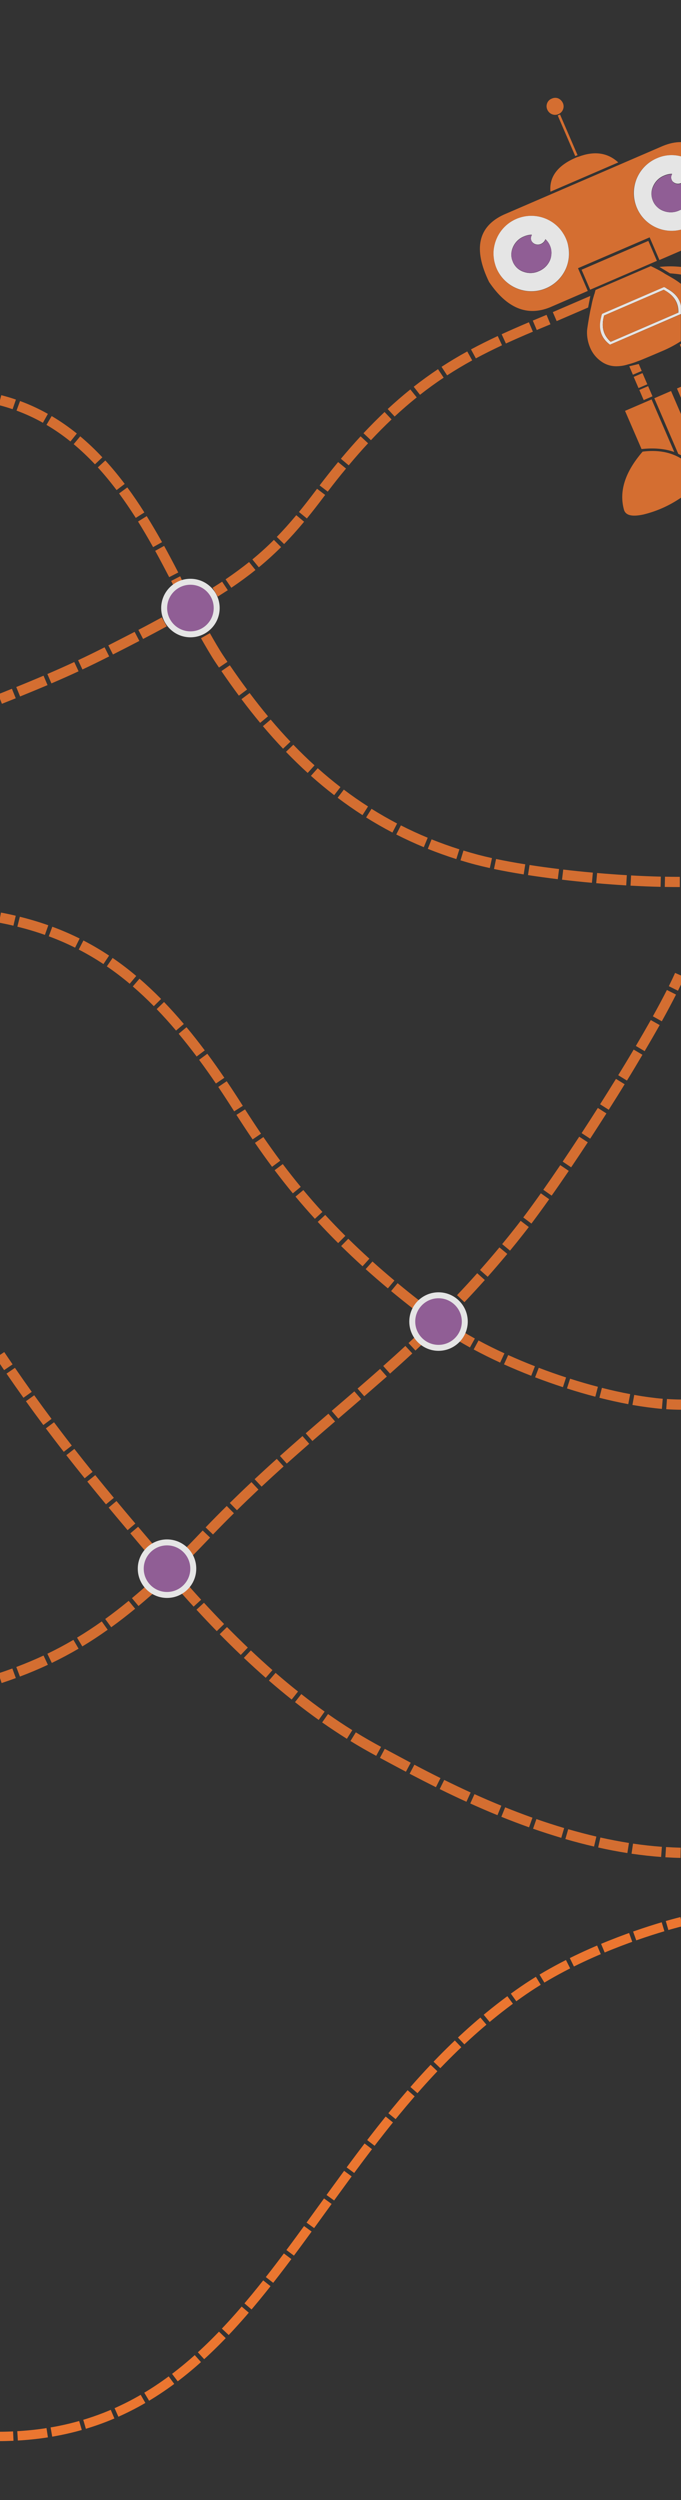 <?xml version="1.0" encoding="utf-8"?>
<!-- Generator: Adobe Illustrator 22.0.0, SVG Export Plug-In . SVG Version: 6.00 Build 0)  -->
<svg version="1.1" id="Layer_1" xmlns="http://www.w3.org/2000/svg" xmlns:xlink="http://www.w3.org/1999/xlink" x="0px" y="0px"
	 viewBox="0 0 1600 5869" style="enable-background:new 0 0 1600 5869;" xml:space="preserve">
<rect x="0" y="0" width="1600" height="5869" fill="#333333" stroke="none"/>
<style type="text/css">
	.st0{opacity:0.87;}
	.st1{fill:#EB7630;}
	.st2{fill:none;}
	.st3{fill:#FFFFFF;}
	.st4{fill:#9D64A3;}
	.st5{fill:none;stroke:#EB7630;stroke-width:22;stroke-miterlimit:10;}
	.st6{fill:none;stroke:#EB7630;stroke-width:22;stroke-miterlimit:10;stroke-dasharray:70.045,10.006;}
</style>
<title>Asset 8</title>
<g class="st0">
	<path class="st1" d="M-47.7,1800.7L-47.7,1800.7c0-0.1-0.1,0-0.1,0L-47.7,1800.7z"/>
	<g>
		<path class="st1" d="M1261.1,774.7l-9.3-22.1c10.2-4.3,20.3-8.5,32.3-13.5l9.2,22.2C1281.3,766.3,1271.2,770.5,1261.1,774.7z"/>
		<path class="st1" d="M47.2,1635l-9-22.2c24.5-9.9,44.8-18.4,64.1-26.6l9.4,22.1C92.3,1616.5,71.8,1625,47.2,1635z M120.8,1604.3
			l-9.5-22c22.1-9.5,42.8-18.8,63.2-28.2l10.1,21.8C164.1,1585.4,143.2,1594.7,120.8,1604.3z M193.7,1571.6l-10.2-21.7
			c19.6-9.2,38.9-18.6,58.9-28.7l3.3-1.7l10.8,21.4l-3.3,1.7C233,1552.8,213.6,1562.3,193.7,1571.6z M265.4,1536.4l-10.9-21.4
			c22.4-11.4,42.6-21.8,61.8-31.7l11.1,21.3C308.2,1514.6,287.9,1525,265.4,1536.4z M336.2,1500l-11.1-21.3
			c22.3-11.6,36.2-19.1,55.1-29.4l11.5,21.1C372.6,1480.8,358.6,1488.3,336.2,1500z M511.7,1400.5l-12.3-20.6l22.5-14.4l13.3,20
			L511.7,1400.5z M543.5,1379.8L530,1360c20.1-13.7,38.1-27,55.2-40.6l15,18.7C582.7,1352.2,564.1,1365.8,543.5,1379.8z
			 M608.1,1331.8l-15.2-18.5c17.8-14.7,34.4-29.7,50.6-45.9l16.9,17C643.6,1301.1,626.5,1316.6,608.1,1331.8z M667.5,1277.2
			l-17.2-16.8c15.2-15.5,30.1-32.2,45.8-51l18.4,15.4C698.5,1244.1,683.1,1261.2,667.5,1277.2z M721,1217.1l-18.6-15.2
			c12.3-15,25.3-31.6,39.8-50.9l2.7-3.6l19.1,14.5l-2.7,3.5C746.7,1184.9,733.5,1201.8,721,1217.1z M770,1154.1l-19.1-14.6
			c14.6-19.1,29.2-37.5,43.5-54.8L813,1100C798.8,1117,784.4,1135.2,770,1154.1z M819.3,1092.4l-18.4-15.4
			c15.4-18.4,31-36.1,46.3-52.7l17.6,16.3C849.7,1056.8,834.4,1074.3,819.3,1092.4z M871.5,1033.4l-17.5-16.4
			c16.4-17.5,33.1-34.3,49.5-49.8l16.5,17.4C903.9,999.8,887.6,1016.2,871.5,1033.4z M927.2,977.8l-16.3-17.6
			c17.5-16.2,35.4-31.7,53.2-46l15,18.7C961.7,946.9,944.2,962,927.2,977.8z M986.8,926.8l-14.8-18.9c18.5-14.5,37.7-28.4,57.1-41.3
			l13.3,20C1023.4,899.1,1004.8,912.7,986.8,926.8z M1050.5,881.2l-13.1-20.1c19.4-12.6,39.2-24.5,60.4-36.1l11.6,21
			C1088.7,857.4,1069.4,868.9,1050.5,881.2z M1118,841.3l-11.4-21.1c19.5-10.5,40.1-20.7,62.8-31.4l10.1,21.7
			C1157.3,821,1137.2,831,1118,841.3z M1188.6,806.4l-10-21.8c18.6-8.5,39-17.5,64-28.1l9.4,22.1
			C1227.1,789.1,1207,798,1188.6,806.4z"/>
		<path class="st1" d="M4.5,1652.2l-8.9-22.3c11.1-4.4,21.9-8.8,32.4-13l9,22.3C26.4,1643.4,15.6,1647.7,4.5,1652.2z"/>
	</g>
	<path class="st1" d="M1432.8,809.5c-1.7-1.2-3.4-2.6-4.9-4c-17.6-15.6-22.6-36-15.3-61.7c0.5-2.4,1.3-4.7,2.1-7l0.2-0.1
		c0-0.1,0.1-0.2,0.1-0.2l145.2-62.6c0,0,0,0,0,0l0.3,0.1l-0.1,0c1.3,0.4,2.6,1,3.7,1.8c0.9,0.5,1.8,0.9,2.6,1.4
		c19,9.9,29.9,23.4,33.2,40.4v-51.3c-4.8-3.7-10.1-7.4-15.8-11c-6.4-3.9-13.9-8.1-22-12.7c-2.6-1.9-6.4-4-10.1-6.2l0.1,0
		c-4.3-2.4-9.8-5.2-15.8-8.2c-2.4-1.3-4.7-2.2-7.2-3.5l-129.9,56c-0.7,2.7-1.7,5.9-2.7,10.1l-0.4,0.2c-0.5,2.1-1.2,4.7-2,7.3
		c-2.2,7.1-3.5,13.8-4.8,20.5c-0.8,3.6-1.8,7.8-2.6,11.5c-4.5,24.5-7.1,40.3-7.5,47c-0.5,13.6,2.2,27.2,7.6,39.6
		c5.5,12.8,14.5,23.8,25.9,31.7c11.2,8,24.8,11.9,38.6,11.1c8.2-0.3,16.2-1.7,24-4.2c7.3-1.8,14.5-4.1,21.5-6.9
		c2.7-1.2,5.3-1.8,8.1-3c21.2-8.7,37.9-15.9,49.4-20.8c13.9-5.8,27.3-12.6,40.1-20.5c1.8-1.1,3.6-2.3,5.3-3.4v-63.2L1432.8,809.5z"
		/>
	<path class="st1" d="M1496.4,488.7c0-0.1-0.1-0.2-0.1-0.3c-9.7-21.5-10.1-46.1-1-67.9c8.3-21.3,24.6-38.4,45.4-47.8
		c0.6-0.3,1.3-0.6,1.9-0.8c0.1,0,0.1-0.1,0.2-0.1c18.1-8.2,38.3-9.7,57.2-4.6v-33.6c-13.3-0.2-27.5,2.8-42.6,9l-373.8,161.3
		c-60.5,28-72.2,80.6-34.5,158.1c41.5,61.3,88.7,81,142.2,59.8L1381,683l-23-53.4l168.3-72.4l23,53.2l50.8-21.9v-49.4
		C1558.5,549.9,1514.1,529.2,1496.4,488.7z M1333.7,619.5c-0.8,2.9-1.8,5.8-2.9,8.6c-18.1,45.5-69.6,67.8-115.2,49.7
		c-20.9-8.3-37.8-24.2-47.4-44.4c-0.5-1-0.9-1.9-1.3-2.9c0,0,0,0,0,0c-0.6-1.3-1.1-2.6-1.6-3.9c0-0.1-0.1-0.2-0.1-0.3
		c-0.5-1.3-0.9-2.5-1.3-3.8c0-0.1-0.1-0.2-0.1-0.4c-0.4-1.3-0.8-2.6-1.1-3.9c0-0.1,0-0.2-0.1-0.2c-0.4-1.4-0.7-2.7-1-4.1
		c0,0,0-0.1,0-0.1c-0.3-1.4-0.6-2.8-0.8-4.2c0,0,0,0,0-0.1c-0.2-1.4-0.4-2.8-0.6-4.2c0,0,0-0.1,0-0.1c-0.2-1.4-0.3-2.7-0.4-4.1
		c0-0.1,0-0.2,0-0.3c-0.1-1.3-0.1-2.6-0.2-3.8c0-0.2,0-0.4,0-0.6c0-1.2,0-2.3,0-3.5c0-0.3,0-0.7,0-1c0-1,0.1-2,0.2-3
		c0-0.6,0.1-1.3,0.2-1.9c0.1-0.7,0.1-1.4,0.2-2.1c0.1-1.1,0.3-2.3,0.5-3.4c0-0.2,0.1-0.4,0.1-0.5c1-6.2,2.7-12.4,5.1-18.4
		c18.1-45.5,69.7-67.7,115.2-49.6c2.8,1.1,5.6,2.4,8.3,3.8c2,1,3.9,2.1,5.8,3.3c9.4,5.9,17.5,13.3,23.9,21.8
		c0.9,1.1,1.7,2.3,2.5,3.5c1.2,1.8,2.3,3.6,3.4,5.4c2.5,4.3,4.6,8.8,6.4,13.4c1.7,4.6,3.1,9.4,4.1,14.3c1.1,5.6,1.6,11.3,1.6,17.1
		C1337,603.5,1335.9,611.6,1333.7,619.5z"/>
	<g>
		<path class="st1" d="M1312.2,267.9c-4.9,2.2-10.5,2.3-15.5,0.2c-4.8-2-8.6-5.8-10.7-10.5c-2.3-4.8-2.5-10.4-0.5-15.3
			c1.9-5,5.9-9,10.9-10.8c4.8-2.3,10.4-2.5,15.3-0.5c4.8,2.2,8.6,6.1,10.8,10.9c2.1,4.7,2.3,10.1,0.3,15
			C1321,261.8,1317.1,265.8,1312.2,267.9z"/>
		
			<rect x="1331" y="265.6" transform="matrix(0.918 -0.396 0.396 0.918 -16.667 554.364)" class="st1" width="5.9" height="103.9"/>
		<path class="st1" d="M1350.7,371.1l2.7-1.2c1.7-0.8,3.5-1.4,5.3-1.8c37.6-14.3,68.8-9.9,93.9,13.2l-159.3,68.7
			C1290,416.2,1309.1,389.5,1350.7,371.1z"/>
		<polygon class="st1" points="1298.8,732.7 1387,694.7 1381.8,721.9 1307.9,753.8 		"/>
		<path class="st2" d="M1203.9,612.1C1203.9,612.1,1203.9,612,1203.9,612.1C1203.9,612,1203.9,612.1,1203.9,612.1z"/>
		<path class="st2" d="M1160.1,605.2c-0.2-1.4-0.3-2.7-0.4-4.1C1159.9,602.4,1160,603.8,1160.1,605.2z"/>
		<path class="st2" d="M1566.8,677.1c-0.9-0.5-1.7-1-2.6-1.4c0.8,0.5,1.6,1.1,2.4,1.7c19.2,10,30.3,23.5,33.5,40.7v-0.6
			C1596.6,700.5,1585.8,687,1566.8,677.1z"/>
		<path class="st2" d="M1160.7,609.5c-0.2-1.4-0.4-2.8-0.6-4.2C1160.3,606.7,1160.5,608.1,1160.7,609.5z"/>
		<path class="st2" d="M1163.7,622.1c-0.4-1.3-0.8-2.6-1.1-3.9C1162.9,619.5,1163.3,620.8,1163.7,622.1z"/>
		<path class="st2" d="M1162.5,617.9c-0.4-1.4-0.7-2.7-1-4.1C1161.8,615.2,1162.2,616.6,1162.5,617.9z"/>
		<path class="st2" d="M1204.7,614.1c0,0.1,0.1,0.2,0.1,0.3C1204.8,614.3,1204.8,614.2,1204.7,614.1
			C1204.7,614.1,1204.7,614.1,1204.7,614.1z"/>
		<path class="st2" d="M1161.5,613.7c-0.3-1.4-0.6-2.8-0.8-4.2C1161,611,1161.2,612.4,1161.5,613.7z"/>
		<path class="st2" d="M1159.6,591.8c0-1,0.1-2,0.2-3C1159.7,589.8,1159.7,590.8,1159.6,591.8z"/>
		<path class="st2" d="M1202.7,608.3c-0.2-0.6-0.3-1.2-0.4-1.7C1202.4,607.1,1202.5,607.7,1202.7,608.3z"/>
		<path class="st2" d="M1159.7,600.8c-0.1-1.3-0.1-2.6-0.2-3.8C1159.6,598.2,1159.7,599.5,1159.7,600.8z"/>
		<path class="st2" d="M1160,586.9c0.1-0.7,0.1-1.4,0.2-2.1C1160.1,585.5,1160.1,586.2,1160,586.9z"/>
		<path class="st2" d="M1203.2,610.1c-0.1-0.2-0.1-0.3-0.2-0.5C1203.1,609.8,1203.2,609.9,1203.2,610.1z"/>
		<path class="st2" d="M1159.6,596.3c0-1.2,0-2.3,0-3.5C1159.6,594,1159.6,595.2,1159.6,596.3z"/>
		<path class="st2" d="M1258,573.7c4.4,1.4,9.1,1.2,13.4-0.6c4.3-1.8,7.8-5.1,9.6-9.4l0.7-1.7c4.5,3.9,8.1,8.9,10.4,14.4
			c-2.4-5.8-6.1-11-10.8-15.2l-0.7,1.7c-2,4.1-5.4,7.5-9.6,9.4c-4.2,1.9-9,2.1-13.4,0.6c-4.1-1.4-7.4-4.5-9.3-8.4
			c0.1,0.2,0.1,0.4,0.2,0.6C1250.2,569.2,1253.7,572.4,1258,573.7z"/>
		<path class="st2" d="M1160.7,581.4c0-0.2,0.1-0.4,0.1-0.5C1160.7,581.1,1160.7,581.2,1160.7,581.4z"/>
		<path class="st2" d="M1534.6,472.3c-5-10.8-4.9-23.4,0.3-34.1c5-11.5,14.2-20.6,25.8-25.3c5.5-2.4,11.4-3.7,17.4-4.1
			c0.2-0.2,0.3-0.5,0.4-0.8c-6.3,0.3-12.5,1.7-18.3,4.2c-11.6,4.7-21,13.8-25.9,25.3c-5,10.8-5.1,23.2-0.4,34.1
			c2.2,5.6,5.7,10.5,10,14.5C1540,482.2,1536.7,477.5,1534.6,472.3z"/>
		<path class="st2" d="M1593.3,733.9l-158.1,68.2c0,0,0.1,0.1,0.1,0.1l158.5-68.4c0.7-22.7-9.9-39.9-32.1-52.2
			C1583.3,693.8,1594.1,711.4,1593.3,733.9z"/>
		<path class="st2" d="M1586.8,430.3c-3-1.1-5.6-3-7.5-5.5c1.9,3,4.8,5.3,8.2,6.4c4.1,1.4,8.5,1.3,12.5-0.3v-1.1
			c-0.1,0-0.1,0.1-0.2,0.1C1595.7,431.7,1591,431.8,1586.8,430.3z"/>
		<path class="st2" d="M1292.1,576.4c2.3,5.7,3.5,11.7,3.4,17.7C1295.7,588.1,1294.6,582,1292.1,576.4z"/>
		<path class="st2" d="M1560.2,673.8C1560.2,673.8,1560.2,673.8,1560.2,673.8L1560.2,673.8C1560.2,673.8,1560.2,673.8,1560.2,673.8
			l-145.2,62.6c0,0.1-0.1,0.2-0.1,0.2l145.5-62.8C1560.3,673.8,1560.2,673.8,1560.2,673.8z"/>
		<path class="st2" d="M1283.8,676.4c-44,19.2-95.1,0-115.6-43c9.6,20.2,26.5,36.1,47.4,44.4c45.5,18.1,97.1-4.2,115.2-49.7
			C1322.1,649.7,1305.2,667,1283.8,676.4z"/>
		<path class="st2" d="M1205.8,616.6c-0.2-0.5-0.5-1.1-0.7-1.6C1205.3,615.5,1205.6,616.1,1205.8,616.6z"/>
		<path class="st2" d="M1165.3,626.6c0.5,1.3,1,2.6,1.6,3.9c0,0,0,0,0,0c0,0,0,0,0,0C1166.3,629.2,1165.8,627.9,1165.3,626.6z"/>
		<path class="st2" d="M1206.7,618.2c0-0.1-0.1-0.2-0.1-0.2C1206.6,618,1206.6,618.1,1206.7,618.2z"/>
		<path class="st2" d="M1205.4,580.8c5-11.5,14.3-20.6,25.8-25.3c5.6-2.4,11.5-3.8,17.6-4.1c0.2-0.3,0.4-0.6,0.5-0.9
			c-6.4,0.2-12.6,1.6-18.5,4.2c-11.6,4.7-20.9,13.8-25.8,25.3c-3.8,8.3-4.8,17.7-2.8,26.5C1200.4,597.9,1201.5,588.9,1205.4,580.8z"
			/>
		<path class="st2" d="M1496.6,488.5c0-0.1-0.1-0.1-0.1-0.2c-19.1-44.3,0.7-95.5,44.2-115.6c-20.8,9.3-37.1,26.4-45.4,47.8
			c-9.1,21.8-8.7,46.4,1,67.9c0,0.1,0.1,0.2,0.1,0.3c17.7,40.6,62,61.3,103.6,50.4v0C1558.5,549.8,1514.2,529.1,1496.6,488.5z"/>
		<path class="st2" d="M1337,595.6c0,7.9-1.1,16-3.3,23.9C1335.9,611.6,1337,603.5,1337,595.6z"/>
		<path class="st2" d="M1165.2,626.3c-0.5-1.3-0.9-2.5-1.3-3.8C1164.3,623.7,1164.7,625,1165.2,626.3z"/>
		<path class="st2" d="M1542.8,371.7c-0.1,0-0.1,0.1-0.2,0.1C1542.7,371.8,1542.7,371.8,1542.8,371.7c18.1-8.1,38.3-9.7,57.2-4.6v0
			C1581.1,362.1,1560.9,363.6,1542.8,371.7z"/>
		<polygon class="st3" points="1560.2,673.8 1560.2,673.8 1560.2,673.8 		"/>
		<path class="st3" d="M1331.3,564.1c-1.7-4.6-3.9-9.1-6.4-13.4c-1.1-1.8-2.2-3.6-3.4-5.4c-0.8-1.2-1.6-2.3-2.5-3.5
			c-6.4-8.5-14.5-16-23.9-21.8c-1.9-1.2-3.8-2.3-5.8-3.3c-2.7-1.4-5.4-2.7-8.3-3.8c-21.9-8.7-46.3-8.3-67.9,1
			c-28.8,12.4-47.6,38.2-52.4,67c0,0.2-0.1,0.4-0.1,0.5c-0.2,1.1-0.3,2.3-0.5,3.4c-0.1,0.7-0.2,1.4-0.2,2.1
			c-0.1,0.6-0.1,1.2-0.2,1.9c-0.1,1-0.1,2-0.2,3c0,0.3,0,0.7,0,1c0,1.2,0,2.3,0,3.5c0,0.2,0,0.4,0,0.6c0,1.3,0.1,2.6,0.2,3.8
			c0,0.1,0,0.2,0,0.3c0.1,1.4,0.2,2.7,0.4,4.1c0,0,0,0.1,0,0.1c0.2,1.4,0.4,2.8,0.6,4.2c0,0,0,0,0,0.1c0.2,1.4,0.5,2.8,0.8,4.2
			c0,0,0,0.1,0,0.1c0.3,1.4,0.6,2.7,1,4.1c0,0.1,0,0.2,0.1,0.2c0.4,1.3,0.7,2.6,1.1,3.9c0,0.1,0.1,0.2,0.1,0.4
			c0.4,1.3,0.8,2.5,1.3,3.8c0,0.1,0.1,0.2,0.1,0.3c0.5,1.3,1,2.6,1.6,3.9c0,0,0,0,0,0c0.4,1,0.9,2,1.3,2.9
			c20.6,42.9,71.7,62.2,115.6,43c21.4-9.3,38.2-26.7,46.9-48.3c1.1-2.8,2.1-5.7,2.9-8.6c2.2-7.9,3.3-16,3.3-23.9
			c0-5.8-0.5-11.5-1.6-17.1C1334.4,573.6,1333.1,568.8,1331.3,564.1z M1292.1,611.3c-5,11.4-14.3,20.5-25.9,25.3
			c-11.4,5.3-24.4,5.8-36.1,1.5c-10.1-3.3-18.5-10.5-23.5-19.8c0-0.1-0.1-0.2-0.1-0.2c-0.2-0.5-0.5-0.9-0.7-1.4
			c-0.3-0.5-0.5-1.1-0.7-1.6c0,0,0-0.1,0-0.1c-0.1-0.2-0.1-0.3-0.2-0.5c0-0.1-0.1-0.2-0.1-0.3c0,0,0,0,0,0c-0.3-0.7-0.6-1.3-0.8-2
			c0,0,0,0,0,0c-0.2-0.6-0.5-1.3-0.7-1.9c-0.1-0.2-0.1-0.3-0.2-0.5c-0.1-0.4-0.3-0.9-0.4-1.3c-0.2-0.6-0.3-1.2-0.4-1.7c0,0,0,0,0,0
			c-2-8.8-1-18.1,2.8-26.5c4.9-11.5,14.2-20.7,25.8-25.3c5.8-2.5,12.1-4,18.5-4.2c-0.1,0.3-0.3,0.6-0.5,0.9c0.3,0,0.6,0,0.9-0.1
			c-0.4,0.4-0.7,0.8-0.8,1.3c-1.9,3.7-2.1,8-0.6,11.8c1.8,3.9,5.2,7,9.3,8.4c4.4,1.5,9.2,1.3,13.4-0.6c4.2-1.9,7.6-5.2,9.6-9.4
			l0.7-1.7c4.7,4.2,8.3,9.4,10.8,15.2c2.4,5.6,3.6,11.7,3.4,17.7C1295.5,599.9,1294.4,605.8,1292.1,611.3z"/>
		<path class="st3" d="M1428.1,805.2c1.4,1.3,2.9,2.5,4.9,4l166.9-72v-19.1c-3.2-17.2-14.3-30.7-33.5-40.7c-0.7-0.7-1.5-1.2-2.4-1.7
			c-1.2-0.6-2.5-1.2-3.8-1.8l-145.5,62.8c-1,2.2-1.7,4.5-2.1,6.8C1405.5,769.2,1410.6,789.7,1428.1,805.2z M1419.4,740.6l139.8-60.3
			l0.1-0.1c0.9,0.4,1.7,0.9,2.5,1.4c22.1,12.3,32.8,29.5,32.1,52.2l-158.5,68.4c0,0-0.1-0.1-0.1-0.1l-0.6,0.2
			C1417.1,786.8,1412.1,766.4,1419.4,740.6z"/>
		<path class="st3" d="M1496.5,488.3c0,0.1,0.1,0.1,0.1,0.2c17.6,40.6,61.9,61.3,103.4,50.6v-47c-1.3,0.7-2.7,1.4-4.1,1.9
			c-11.4,5.3-24.5,5.8-36.3,1.4c-5.9-1.9-11.2-5.2-15.6-9.4c-4.3-4-7.8-8.9-10-14.5c-4.7-10.9-4.6-23.3,0.4-34.1
			c4.9-11.5,14.2-20.6,25.9-25.3c5.8-2.5,12-4,18.3-4.2c-0.1,0.3-0.2,0.5-0.4,0.8c0.4,0,0.7-0.1,1.1-0.1c-0.2,0.6-0.6,0.7-0.8,1.3
			c-2,3.8-2.2,8.4-0.3,12.4c0.3,0.9,0.8,1.7,1.2,2.4c1.9,2.5,4.5,4.4,7.5,5.5c4.2,1.5,8.9,1.4,13-0.4c0.1,0,0.1-0.1,0.2-0.1v-62.6
			c-18.9-5.1-39.1-3.6-57.2,4.6c-0.1,0-0.1,0.1-0.2,0.1c-0.6,0.3-1.3,0.6-1.9,0.8C1497.2,392.8,1477.4,444,1496.5,488.3z"/>
		<path class="st4" d="M1292.1,576.4c-2.3-5.5-5.9-10.4-10.4-14.4l-0.7,1.7c-1.9,4.2-5.3,7.6-9.6,9.4c-4.3,1.8-9,2-13.4,0.6
			c-4.3-1.3-7.7-4.5-9.4-8.7c-0.1-0.2-0.1-0.4-0.2-0.6c0-0.1-0.1-0.2-0.1-0.3c-1.7-4-1.6-8.5,0.3-12.4c0.1-0.1,0.2-0.3,0.3-0.4
			c-6.1,0.4-12,1.7-17.6,4.1c-11.6,4.7-20.9,13.8-25.8,25.3c-3.9,8-5,17.1-3.2,25.7c0,0,0,0,0,0c0.1,0.6,0.3,1.2,0.4,1.7
			c0.1,0.4,0.2,0.9,0.4,1.3c0.1,0.2,0.1,0.3,0.2,0.5c0.2,0.6,0.4,1.3,0.7,1.9c0,0,0,0,0,0c0.3,0.7,0.5,1.3,0.8,2
			c0.1,0.1,0.1,0.2,0.2,0.4c0.1,0.2,0.2,0.4,0.2,0.6c0.2,0.5,0.5,1.1,0.7,1.6c0.2,0.5,0.4,0.9,0.7,1.4c0,0.1,0.1,0.2,0.1,0.2
			c4.9,9.1,13.2,15.9,23.1,19c11.8,4.3,24.7,3.8,36.1-1.4c11.6-4.7,21-13.8,25.9-25.3c2.4-5.2,3.7-10.8,3.8-16.4
			C1295.6,588.1,1294.5,582.1,1292.1,576.4z"/>
		<path class="st4" d="M1595.2,493.3c1.6-0.7,3.2-1.4,4.8-2.3v-60.1c-4,1.6-8.4,1.7-12.5,0.3c-3.5-1.1-6.4-3.4-8.2-6.4
			c-0.7-1-1.4-2-1.9-3.2c-1.7-4-1.6-8.5,0.3-12.4c0.2-0.2,0.3-0.3,0.4-0.5c-6,0.4-11.9,1.8-17.4,4.1c-11.6,4.7-20.9,13.8-25.8,25.3
			c-5.3,10.7-5.4,23.3-0.3,34.1c2.2,5.2,5.4,9.9,9.5,13.8c4.3,3.9,9.4,6.9,15.1,8.7C1570.8,499,1583.8,498.5,1595.2,493.3z"/>
		<path class="st4" d="M1248.2,564.2c0,0.1,0.1,0.2,0.1,0.3c-1.6-3.8-1.4-8.2,0.6-11.8c0.2-0.5,0.5-0.9,0.8-1.3
			c-0.3,0-0.6,0-0.9,0.1c-0.1,0.1-0.2,0.3-0.3,0.4C1246.6,555.7,1246.5,560.2,1248.2,564.2z"/>
		<path class="st4" d="M1265.9,635.8c-11.4,5.2-24.4,5.7-36.1,1.4c-10-3.1-18.2-10-23.1-19c4.9,9.4,13.3,16.5,23.5,19.8
			c11.8,4.3,24.8,3.8,36.1-1.5c11.6-4.8,20.8-13.8,25.9-25.3c2.3-5.5,3.4-11.4,3.4-17.2c-0.1,5.6-1.4,11.2-3.8,16.4
			C1286.9,622,1277.6,631.1,1265.9,635.8z"/>
		<path class="st4" d="M1595.2,493.3c-11.4,5.2-24.4,5.7-36.1,1.5c-5.7-1.8-10.8-4.8-15.1-8.7c4.4,4.2,9.7,7.4,15.6,9.4
			c11.8,4.4,24.9,3.9,36.3-1.4c1.4-0.6,2.8-1.2,4.1-1.9V491C1598.5,491.8,1596.9,492.6,1595.2,493.3z"/>
		<path class="st4" d="M1577.4,421.6c0.5,1.1,1.1,2.2,1.9,3.2c-0.5-0.8-0.9-1.6-1.2-2.4c-1.8-4-1.7-8.5,0.3-12.4
			c0.2-0.6,0.6-0.7,0.8-1.3c-0.4,0-0.7,0-1.1,0.1c-0.1,0.2-0.3,0.4-0.4,0.5C1575.8,413.1,1575.6,417.7,1577.4,421.6z"/>
		<path class="st4" d="M1203.1,609.6c-0.1-0.4-0.3-0.9-0.4-1.3C1202.8,608.7,1203,609.2,1203.1,609.6z"/>
		<path class="st4" d="M1202.3,606.5C1202.3,606.5,1202.3,606.5,1202.3,606.5C1202.3,606.5,1202.3,606.5,1202.3,606.5z"/>
		<path class="st4" d="M1203.9,612c-0.2-0.6-0.5-1.3-0.7-1.9C1203.4,610.8,1203.7,611.4,1203.9,612z"/>
		<path class="st4" d="M1205.1,614.9C1205.1,614.9,1205.1,615,1205.1,614.9c0-0.1-0.1-0.3-0.2-0.5
			C1204.9,614.6,1205,614.7,1205.1,614.9z"/>
		<path class="st4" d="M1204.7,614.1c-0.3-0.7-0.6-1.3-0.8-2C1204.2,612.7,1204.4,613.4,1204.7,614.1z"/>
		<path class="st4" d="M1206.5,618c-0.2-0.5-0.5-0.9-0.7-1.4C1206.1,617,1206.3,617.5,1206.5,618z"/>
		<path class="st1" d="M1560.4,673.9L1560.4,673.9c-0.1,0-0.1-0.1-0.2-0.1C1560.2,673.8,1560.3,673.8,1560.4,673.9z"/>
		<path class="st1" d="M1560.4,673.9L1560.4,673.9l-0.2-0.1c0,0,0,0,0,0C1560.3,673.8,1560.3,673.8,1560.4,673.9z"/>
		<path class="st1" d="M1433.1,809.2c-2.1-1.5-3.5-2.7-4.9-4c-17.5-15.5-22.6-35.9-15.3-61.7c0.4-2.4,1.1-4.6,2.1-6.8l-0.2,0.1
			c-0.9,2.3-1.6,4.7-2.1,7c-7.3,25.7-2.3,46.1,15.3,61.7c1.6,1.4,3.2,2.8,4.9,4l167.2-72.1v-0.2L1433.1,809.2z"/>
		<path class="st1" d="M1564.2,675.6c-1.2-0.7-2.4-1.3-3.7-1.8l0,0C1561.7,674.4,1562.9,675,1564.2,675.6z"/>
		<polygon class="st1" points="1597.1,809 1600,815.8 1600,806.9 		"/>
		<path class="st1" d="M1162.6,618.2c0-0.1,0-0.2-0.1-0.2C1162.5,618,1162.6,618.1,1162.6,618.2z"/>
		<path class="st1" d="M1161.5,613.9c0,0,0-0.1,0-0.1C1161.5,613.8,1161.5,613.8,1161.5,613.9z"/>
		<path class="st1" d="M1163.9,622.5c0-0.1-0.1-0.2-0.1-0.4C1163.8,622.2,1163.8,622.4,1163.9,622.5z"/>
		<path class="st1" d="M1160.7,609.6C1160.7,609.5,1160.7,609.5,1160.7,609.6C1160.7,609.5,1160.7,609.5,1160.7,609.6z"/>
		<path class="st1" d="M1540.7,372.7c0.6-0.3,1.3-0.6,1.9-0.8C1541.9,372.1,1541.3,372.4,1540.7,372.7z"/>
		<path class="st1" d="M1324.9,550.7c2.5,4.3,4.6,8.8,6.4,13.4C1329.6,559.5,1327.4,555,1324.9,550.7z"/>
		<path class="st1" d="M1160.1,605.3c0,0,0-0.1,0-0.1C1160.1,605.2,1160.1,605.3,1160.1,605.3z"/>
		<path class="st1" d="M1168.2,633.4c-0.5-1-0.9-1.9-1.3-2.9C1167.3,631.4,1167.7,632.4,1168.2,633.4z"/>
		<path class="st1" d="M1165.3,626.6c0-0.1-0.1-0.2-0.1-0.3C1165.2,626.4,1165.3,626.5,1165.3,626.6z"/>
		<path class="st1" d="M1160.2,584.8c0.1-1.1,0.3-2.3,0.5-3.4C1160.5,582.6,1160.3,583.7,1160.2,584.8z"/>
		<path class="st1" d="M1321.5,545.3c1.2,1.8,2.3,3.6,3.4,5.4C1323.9,548.9,1322.7,547.1,1321.5,545.3z"/>
		<path class="st1" d="M1319,541.8c-6.4-8.5-14.5-16-23.9-21.8C1304.5,525.8,1312.6,533.3,1319,541.8z"/>
		<path class="st1" d="M1159.8,601.1c0-0.1,0-0.2,0-0.3C1159.8,600.9,1159.8,601,1159.8,601.1z"/>
		<path class="st1" d="M1213.2,513.9c21.6-9.3,46-9.7,67.9-1c2.8,1.1,5.6,2.4,8.3,3.8c-2.7-1.4-5.4-2.7-8.3-3.8
			c-45.5-18.1-97.1,4.1-115.2,49.6c-2.4,6-4.1,12.1-5.1,18.4C1165.5,552.1,1184.4,526.3,1213.2,513.9z"/>
		<path class="st1" d="M1319,541.8c0.9,1.1,1.7,2.3,2.5,3.5C1320.7,544.1,1319.9,543,1319,541.8z"/>
		<path class="st1" d="M1159.6,596.9c0-0.2,0-0.4,0-0.6C1159.6,596.5,1159.6,596.7,1159.6,596.9z"/>
		<path class="st1" d="M1331.3,564.1c1.7,4.6,3.1,9.4,4.1,14.3C1334.4,573.6,1333.1,568.8,1331.3,564.1z"/>
		<path class="st1" d="M1159.6,592.8c0-0.3,0-0.7,0-1C1159.6,592.2,1159.6,592.5,1159.6,592.8z"/>
		<path class="st1" d="M1159.8,588.8c0-0.6,0.1-1.3,0.2-1.9C1159.9,587.6,1159.9,588.2,1159.8,588.8z"/>
		<path class="st1" d="M1289.3,516.6c2,1,3.9,2.1,5.8,3.3C1293.2,518.8,1291.3,517.7,1289.3,516.6z"/>
		<path class="st1" d="M1335.4,578.5c1.1,5.6,1.6,11.3,1.6,17.1C1337,589.8,1336.5,584.1,1335.4,578.5z"/>
		<path class="st1" d="M1420.1,740.5c-7.2,25.7-2.2,46.1,15.2,61.6l158.1-68.2c0.7-22.5-10-40.2-31.5-52.3c-0.8-0.4-1.5-0.8-2.3-1.3
			L1420.1,740.5z"/>
		<path class="st1" d="M1434.7,802.4l0.6-0.2c-17.4-15.5-22.4-35.9-15.2-61.6l139.5-60.2c0.8,0.4,1.6,0.8,2.3,1.3
			c-0.8-0.5-1.7-0.9-2.5-1.4l-0.1,0.1l-139.8,60.3C1412.1,766.4,1417.1,786.8,1434.7,802.4z"/>
		<path class="st1" d="M1549.3,626.6l24.9,15.1c8.6,0.6,17.3,1.5,25.8,2.8v-17.9C1583.1,624.8,1566.1,624.8,1549.3,626.6z"/>
		<path class="st1" d="M1507.3,1054.2c29.2-3.2,54.7-1,76.9,6.9l-53.3-123.5l-0.4,0.2l-62,26.7L1507.3,1054.2z"/>
		
			<rect x="1506.7" y="909.9" transform="matrix(0.918 -0.396 0.396 0.918 -241.4 676.73)" class="st1" width="22.5" height="26"/>
		<polygon class="st1" points="1478.5,859.8 1487,879.7 1507.7,870.8 1500.7,854.4 		"/>
		
			<rect x="1494" y="879.2" transform="matrix(0.918 -0.396 0.396 0.918 -230.796 669.305)" class="st1" width="22.5" height="28.6"/>
		<path class="st1" d="M1509.8,1060.2c-41.5,48.1-55.9,93.4-43.6,137.1c4.1,12.8,19.2,16.2,45.5,10.5c31.3-7.6,60.8-20.7,88.3-39.5
			v-92C1575.2,1061.2,1545.1,1055.7,1509.8,1060.2z"/>
		<polygon class="st1" points="1523.3,565.5 1366.4,633.2 1386.6,680.1 1543.4,612.4 		"/>
		<polygon class="st1" points="1590.5,912 1600,934.1 1600,907.9 		"/>
		<path class="st1" d="M1576.6,917.9l-39.3,17l56.3,130.6c2.2,1,4.3,2.1,6.4,3.2v-96.5L1576.6,917.9z"/>
		<path class="st1" d="M1600.9,730.8c0,1.9-0.1,3.7-0.5,6.1l0.2-0.1c0.1-1.9,0.6-4,0.5-6.3c0.1-4.6-0.3-8.9-1.1-13.1v0.6
			C1600.7,722.1,1601.1,726.4,1600.9,730.8z"/>
		<path class="st1" d="M1600,718.1v19.1l0.4-0.2c0.3-2.4,0.4-4.3,0.5-6.1C1601.1,726.4,1600.7,722.1,1600,718.1z"/>
		<path class="st1" d="M1600,737.4l0.4-0.2c0-0.1,0-0.1,0-0.2l-0.4,0.2V737.4z"/>
		<g>
			<path class="st1" d="M31.5,2173.1c-10.9-2.6-22.3-5-33.7-7.2l4.5-23.6c11.8,2.2,23.5,4.7,34.7,7.4L31.5,2173.1z"/>
			<path class="st1" d="M1555.1,3307.4c-21.6-1.9-44.9-5-69.2-9.2l4.2-23.6c23.6,4.2,46.1,7.2,67,9L1555.1,3307.4z M1476.1,3296.3
				c-21.8-4.1-44.6-9.1-67.8-15l5.9-23.3c22.7,5.8,45,10.7,66.4,14.7L1476.1,3296.3z M1398.7,3278.8c-21.9-5.7-44.3-12.2-66.6-19.4
				l7.3-22.9c21.9,7,43.9,13.4,65.4,19L1398.7,3278.8z M1322.6,3256.4c-21.9-7.1-43.8-14.9-65.4-23.1l8.6-22.4
				c21.2,8.1,42.8,15.7,64.2,22.7L1322.6,3256.4z M1248.1,3229.7c-21.8-8.5-43.3-17.5-64-26.8l9.9-21.9c20.3,9.1,41.4,18,62.8,26.3
				L1248.1,3229.7z M1175.1,3198.8c-21.7-10-42.6-20.4-62.2-30.9l11.4-21.1c19.1,10.3,39.6,20.5,60.9,30.2L1175.1,3198.8z
				 M1104.1,3163.2c-21.6-11.9-41.7-24-59.7-36.1l13.4-19.9c17.4,11.7,36.9,23.5,57.9,35L1104.1,3163.2z M1036.2,3121.4
				c-4.4-3.1-8.8-6.2-13-9.3c-14.5-10.7-28.8-21.4-42.6-32.1l14.6-19c13.7,10.5,27.8,21.2,42.2,31.8c4,3,8.2,6,12.5,8.9
				L1036.2,3121.4z M972.8,3074c-18.4-14.3-36.6-28.9-53.9-43.2l15.3-18.5c17.1,14.2,35,28.6,53.3,42.7L972.8,3074z M911.3,3024.5
				c-17.9-15-35.5-30.2-52.2-45.2l16-17.9c16.6,14.9,33.9,29.9,51.6,44.7L911.3,3024.5z M851.8,2972.6
				c-17.2-15.6-34.1-31.6-50.3-47.5l16.8-17.1c15.9,15.6,32.6,31.4,49.6,46.8L851.8,2972.6z M794.5,2918.2
				c-16.4-16.3-32.6-33.1-48-49.8l17.6-16.3c15.2,16.5,31.1,33,47.3,49.1L794.5,2918.2z M739.8,2861.2c-15.5-17-30.8-34.5-45.5-52.1
				l18.4-15.4c14.5,17.4,29.5,34.6,44.8,51.3L739.8,2861.2z M688,2801.4c-14.4-17.5-28.8-35.8-42.8-54.3l19.2-14.4
				c13.8,18.3,28,36.3,42.2,53.5L688,2801.4z M639.2,2739.1c-13.5-18.1-26.7-36.5-40.2-56.2l19.8-13.6
				c13.4,19.4,26.4,37.6,39.7,55.5L639.2,2739.1z M593.5,2674.8c-12.4-18.2-24.8-37-38-57.6l20.2-12.9c13.1,20.4,25.4,39.1,37.6,57
				L593.5,2674.8z M550.2,2608.9l-1.6-2.5c-12.1-19-24.1-37.4-35.8-54.8l19.9-13.4c11.8,17.5,24,36.1,36.2,55.3l1.6,2.5
				L550.2,2608.9z M507.3,2543.6c-13.2-19.4-26.5-38.1-39.5-55.6l19.3-14.3c13.2,17.7,26.6,36.7,40,56.4L507.3,2543.6z M462,2480.2
				c-14.1-18.8-28.3-36.7-42.2-53.4l18.4-15.4c14.2,17,28.6,35.3,42.9,54.4L462,2480.2z M413.6,2419.3
				c-15.1-17.8-30.4-34.8-45.5-50.4l17.3-16.7c15.4,16,31.1,33.4,46.5,51.6L413.6,2419.3z M361.4,2362
				c-16.3-16.5-32.9-32.1-49.4-46.3l15.7-18.2c17,14.6,34.1,30.7,50.8,47.6L361.4,2362z M304.7,2309.4
				c-17.5-14.7-35.6-28.5-53.7-40.8l13.6-19.8c18.7,12.8,37.4,27,55.5,42.3L304.7,2309.4z M243,2263.2c-18.8-12.5-38.3-23.9-58-34.1
				l11-21.3c20.5,10.6,40.8,22.5,60.3,35.5L243,2263.2z M176.4,2224.7c-19.8-9.9-40.6-18.9-61.8-26.7l8.3-22.5
				c22,8.1,43.6,17.5,64.2,27.7L176.4,2224.7z M105.5,2194.7c-20.6-7.3-42.4-13.8-64.7-19.3l5.8-23.3c23,5.7,45.5,12.4,66.9,20
				L105.5,2194.7z"/>
			<path class="st1" d="M1601.1,3309.4c-11.3,0-23.4-0.4-35.8-1.3l1.7-23.9c11.9,0.8,23.4,1.2,34.1,1.2V3309.4z"/>
		</g>
		<g>
			<path class="st1" d="M29.6,960.6C19,957,8,953.7-3,950.9l6-23.2c11.6,3,23.2,6.4,34.4,10.3L29.6,960.6z"/>
			<path class="st1" d="M1552,2081.9c-22.7-0.5-46.5-1.5-70.6-2.8l1.3-24c23.9,1.3,47.4,2.3,69.9,2.8L1552,2081.9z M1471.3,2078.5
				c-23.2-1.4-46.9-3.1-70.5-5.2l2.1-23.9c23.4,2,46.9,3.7,69.8,5.1L1471.3,2078.5z M1390.7,2072.4c-23.6-2.1-47.2-4.6-70.2-7.3
				l2.8-23.8c22.8,2.7,46.2,5.1,69.6,7.2L1390.7,2072.4z M1310.5,2063.9c-24.2-2.9-47.8-6.2-70-9.6l3.7-23.7
				c22,3.4,45.3,6.6,69.3,9.5L1310.5,2063.9z M1230.4,2052.7c-25.2-4-48.6-8.3-69.8-12.7l4.9-23.5c20.7,4.3,43.8,8.6,68.6,12.5
				L1230.4,2052.7z M1150.8,2037.8c-12.1-2.7-23.5-5.4-33.8-8.1c-11.8-3.1-23.6-6.5-35.1-10l7-23c11.2,3.4,22.8,6.7,34.2,9.8
				c10,2.6,21,5.3,32.8,7.9L1150.8,2037.8z M1072.1,2016.7c-22.7-7.2-45.2-15.3-67-24l8.9-22.3c21.2,8.5,43.2,16.4,65.3,23.4
				L1072.1,2016.7z M995.7,1988.8c-21.9-9.1-43.6-19.1-64.7-29.8l10.9-21.4c20.5,10.4,41.6,20.2,63,29L995.7,1988.8z M922,1954.4
				c-20.9-10.9-41.7-22.8-61.8-35.4l12.7-20.3c19.5,12.2,39.8,23.8,60.1,34.5L922,1954.4z M851.7,1913.5
				c-19.8-12.7-39.4-26.4-58.4-40.7l14.5-19.2c18.5,14,37.6,27.3,56.9,39.6L851.7,1913.5z M785.2,1866.7
				c-18.5-14.3-36.9-29.5-54.7-45.4l16-17.9c17.4,15.5,35.4,30.4,53.4,44.3L785.2,1866.7z M722.9,1814.5
				c-17.2-15.6-34.3-32.3-51-49.5l17.3-16.7c16.3,16.9,33,33.2,49.8,48.4L722.9,1814.5z M665,1757.6c-15.9-16.8-31.8-34.6-47.3-52.9
				l18.3-15.5c15.2,18,30.8,35.5,46.4,51.9L665,1757.6z M611.2,1696.9c-14.6-17.6-29.4-36.3-43.9-55.6l19.2-14.4
				c14.3,19,28.8,37.4,43.2,54.7L611.2,1696.9z M561.2,1633.1c-13.5-18.3-27-37.1-41-57.7l19.8-13.6c13.9,20.3,27.1,38.9,40.5,56.9
				L561.2,1633.1z M514.5,1567.1c-3.3-4.8-6.6-9.8-10-14.9c-8.8-13.2-22.4-36.6-32.3-54l20.9-11.8c9.6,17,22.9,39.9,31.4,52.5
				c3.3,4.9,6.6,9.8,9.9,14.8L514.5,1567.1z M406.9,1373.2l-4.8-9.4l21.3-11c1.3,2.6,3.9,8.9,3.9,8.9L406.9,1373.2z M397.5,1354.9
				c-12.3-23.7-22.7-43.3-32.9-61.8l21-11.6c10.3,18.7,20.9,38.5,33.2,62.4L397.5,1354.9z M359.7,1284.4
				c-12.2-21.8-23.8-41.5-35.4-60.1l20.4-12.7c11.8,19,23.6,39,36,61.1L359.7,1284.4z M319,1215.8c-13-20.4-26.2-39.7-39.2-57.4
				l19.3-14.2c13.4,18.1,26.9,37.9,40.1,58.8L319,1215.8z M273.9,1150.5c-14.4-19.1-29.2-37-44.1-53.3l17.7-16.2
				c15.4,16.8,30.7,35.3,45.5,55L273.9,1150.5z M223.1,1090c-16.2-17.2-33-33.1-50-47.3l15.4-18.4c17.7,14.8,35.2,31.4,52,49.3
				L223.1,1090z M165.5,1036.4c-18.1-14.6-37.1-27.7-56.3-39l12.2-20.7c20.2,11.9,40.1,25.7,59.1,41L165.5,1036.4z M100.8,992.5
				c-19.9-11.2-40.8-20.8-62-28.6l8.3-22.5c22.4,8.2,44.4,18.4,65.4,30.2L100.8,992.5z"/>
			<path class="st1" d="M1597.1,2082.4c-11.4,0-23.2-0.1-35.2-0.3l0.5-24c11.9,0.2,23.6,0.3,34.8,0.3V2082.4z"/>
		</g>
		<g>
			<path class="st1" d="M1592.9,2325.8l-21.5-10.7c5.6-11.4,10.6-21.9,14.7-31.2l22,9.7C1603.8,2303.3,1598.7,2314.1,1592.9,2325.8z
				"/>
			<path class="st1" d="M46.8,3935.8l-8.5-22.5c22.4-8.5,43.4-17.3,64-26.9l10.2,21.7C91.3,3918.1,69.8,3927.1,46.8,3935.8z
				 M121.7,3903.8l-10.4-21.6c21-10.1,41-20.8,61.2-32.6l12.1,20.7C164.2,3882.2,143,3893.5,121.7,3903.8z M193.4,3865l-12.4-20.6
				c19.3-11.6,38.8-24.4,58.1-38.1l13.9,19.6C233.3,3839.9,213.2,3853.1,193.4,3865z M261.3,3820l-14.1-19.4
				c18.1-13.1,36.6-27.4,55.1-42.6l15.2,18.6C298.7,3792,279.8,3806.7,261.3,3820z M325.4,3770.1l-15.4-18.4
				c17.1-14.3,34.8-29.7,52.5-46l16.2,17.7C360.7,3739.9,342.8,3755.6,325.4,3770.1z M386.2,3716.5l-16.3-17.6
				c16.3-15.2,33.3-31.5,50.4-48.5l16.9,17C419.9,3684.6,402.8,3701.2,386.2,3716.5z M444.4,3660.2l-17-16.9
				c13.8-13.9,28.1-28.6,42.4-43.7c2.1-2.2,4.2-4.5,6.4-6.7l17.4,16.6c-2.1,2.2-4.2,4.4-6.3,6.6
				C472.7,3631.4,458.3,3646.2,444.4,3660.2z M500.4,3602.2l-17.3-16.6c16.1-16.8,32.8-33.7,49.6-50.3l16.9,17.1
				C532.9,3568.8,516.4,3585.6,500.4,3602.2z M556.7,3545.3l-16.8-17.1c16.4-16.1,33.5-32.6,50.9-48.9l16.4,17.5
				C590,3513,573,3529.3,556.7,3545.3z M614.6,3489.9l-16.4-17.5c16.7-15.6,33.7-31.2,52.1-47.7l16,17.8
				C648.1,3458.9,631.2,3474.4,614.6,3489.9z M673.8,3435.8l-16-17.9c16.4-14.6,33.7-29.9,52.9-46.7l15.8,18.1
				C707.3,3406.1,690.1,3421.3,673.8,3435.8z M734,3382.8l-15.7-18.1c18.5-16.1,36.5-31.6,53.3-46l15.6,18.2
				C770.5,3351.2,752.4,3366.8,734,3382.8z M794.9,3330.3l-15.6-18.2l6.8-5.9c15.2-13.1,31-26.7,46.5-40l15.7,18.2
				c-15.5,13.4-31.3,26.9-46.5,40L794.9,3330.3z M855.8,3277.8l-15.7-18.1c19.8-17.1,37-32.2,52.9-46.2l15.9,18
				C893,3245.4,875.6,3260.6,855.8,3277.8z M916.4,3224.6l-16-17.9c18.6-16.5,35.6-31.9,52-47.1l16.3,17.6
				C952.2,3192.5,935.1,3208,916.4,3224.6z M976.1,3170.4l-16.3-17.6c17.8-16.5,34.4-32.3,50.7-48.3l16.8,17.2
				C1011,3137.5,993.8,3153.9,976.1,3170.4z M1034.5,3114.5l-16.8-17.1c16.8-16.5,33.3-33.3,49.2-49.8l17.3,16.6
				C1068.2,3080.9,1051.5,3097.8,1034.5,3114.5z M1091.2,3056.9l-17.4-16.5c16.1-16.9,32-34.2,47.4-51.5l17.9,16
				C1123.5,3022.3,1107.4,3039.8,1091.2,3056.9z M1145.8,2997.3l-18-15.9c15.4-17.4,30.7-35.2,45.6-53.1l18.5,15.3
				C1176.8,2961.7,1161.3,2979.8,1145.8,2997.3z M1198.3,2935.9l-18.5-15.3c10.4-12.6,20.8-25.5,30.9-38.4c4-5.1,8.3-10.6,12.6-16.3
				l19.1,14.6c-4.4,5.8-8.8,11.4-12.9,16.6C1219.3,2910.1,1208.8,2923.2,1198.3,2935.9z M1248.6,2872.4l-19.2-14.4
				c12.5-16.6,26.4-35.7,41.3-56.7l19.6,13.9C1275.3,2836.3,1261.2,2855.6,1248.6,2872.4z M1296.1,2806.8l-19.6-13.8
				c12.7-18.1,26.1-37.5,39.9-57.8l19.9,13.5C1322.4,2769.1,1308.9,2788.7,1296.1,2806.8z M1341.9,2740.3l-19.9-13.4
				c12.7-18.9,25.8-38.6,38.9-58.5l20.1,13.2C1367.9,2701.6,1354.7,2721.4,1341.9,2740.3z M1386.6,2673.1l-20.1-13.1
				c12.7-19.5,25.5-39.3,38.1-59.1l20.2,12.9C1412.2,2633.6,1399.3,2653.5,1386.6,2673.1z M1430.2,2605.2l-20.3-12.9
				c12.7-20,25.2-40,37.3-59.6l20.4,12.6C1455.6,2565,1443,2585.1,1430.2,2605.2z M1473,2536.7l-20.5-12.6
				c12.6-20.6,24.9-40.8,36.3-60.2l20.6,12.2C1497.9,2495.7,1485.7,2516.1,1473,2536.7z M1514.6,2467.6l-20.7-12.2
				c12.6-21.4,24.4-41.8,35.1-60.8l20.9,11.8C1539.2,2425.4,1527.3,2446,1514.6,2467.6z M1554.9,2397.5l-21-11.7
				c12.6-22.7,23.7-43.5,33-61.8l21.4,10.8C1578.9,2353.4,1567.7,2374.5,1554.9,2397.5z"/>
			<path class="st1" d="M3.8,3951l-7.5-22.8c11.2-3.7,22.2-7.5,32.7-11.4l8.2,22.5C26.4,3943.3,15.2,3947.2,3.8,3951z"/>
		</g>
		<g>
			<path class="st1" d="M9.7,3216.4c-6.5-9.6-13.2-19.4-19.7-29.1L10,3174c6.5,9.7,13.1,19.4,19.6,28.9L9.7,3216.4z"/>
			<path class="st1" d="M1553.3,4359.3c-22.7-1.7-46.1-4.3-69.5-7.7l3.5-23.7c22.9,3.4,45.7,5.9,67.8,7.5L1553.3,4359.3z
				 M1474,4350.1c-22.4-3.5-45.5-7.9-68.6-13.1l5.2-23.4c22.6,5,45.2,9.3,67.1,12.8L1474,4350.1z M1395.7,4334.8
				c-22.1-5.1-44.8-11-67.4-17.6l6.7-23.1c22.3,6.4,44.5,12.2,66.2,17.3L1395.7,4334.8z M1318.7,4314.4c-21.7-6.5-44-13.7-66.3-21.4
				l7.9-22.7c21.9,7.7,43.9,14.7,65.2,21.1L1318.7,4314.4z M1243,4289.7c-21.3-7.6-43.2-15.9-65.1-24.7l9-22.3
				c21.6,8.7,43.1,16.9,64.1,24.4L1243,4289.7z M1168.8,4261.2c-20.9-8.5-42.4-17.8-63.9-27.5l9.9-21.9
				c21.2,9.6,42.5,18.7,63.1,27.1L1168.8,4261.2z M1095.9,4229.7c-20.4-9.3-41.5-19.3-62.8-29.8l10.6-21.5
				c21.1,10.4,42,20.3,62.1,29.5L1095.9,4229.7z M1024.2,4195.5c-19.6-9.8-39.8-20.1-61.8-31.6l11.2-21.2
				c21.8,11.5,41.8,21.7,61.3,31.4L1024.2,4195.5z M953.7,4159.2c-15.2-8-29.4-15.7-42-22.4c-6.7-3.6-13-7-19-10.2l11.3-21.2
				c6,3.2,12.4,6.6,19.1,10.2c12.5,6.7,26.8,14.4,41.9,22.4L953.7,4159.2z M883.9,4121.9c-20.1-10.8-40.5-22.5-60.5-34.8l12.6-20.4
				c19.6,12.1,39.6,23.5,59.3,34.1L883.9,4121.9z M815,4081.9c-19.3-12.1-38.8-25-58.1-38.5l13.8-19.6c18.9,13.3,38.1,26,57,37.8
				L815,4081.9z M748.8,4037.6c-18.5-13.2-37.2-27.2-55.7-41.8l14.8-18.9c18.2,14.3,36.6,28.1,54.8,41.1L748.8,4037.6z
				 M685.3,3989.7c-17.7-14.1-35.7-29.1-53.5-44.5l15.7-18.1c17.5,15.2,35.2,29.9,52.7,43.8L685.3,3989.7z M624.3,3938.7
				c-17-14.9-34.3-30.7-51.4-46.8l16.5-17.5c16.9,15.9,33.9,31.5,50.7,46.2L624.3,3938.7z M565.7,3885c-16.4-15.6-33-32-49.5-48.7
				l17.1-16.8c16.3,16.6,32.8,32.8,48.9,48.2L565.7,3885z M509.3,3829.2c-15.7-16.1-31.8-33.1-47.7-50.4l17.6-16.3
				c15.8,17.1,31.7,33.9,47.3,49.9L509.3,3829.2z M454.9,3771.6c-15.2-16.6-30.7-34-46.2-51.7l18.1-15.8
				c15.4,17.6,30.8,34.9,45.8,51.3L454.9,3771.6z M402.2,3712.4c-6.3-7.2-12.6-14.7-19-22.1c-7.8-9.1-15.5-18.2-23.2-27.3l-2.8-3.3
				l18.3-15.6l2.8,3.3c7.7,9.1,15.4,18.1,23.2,27.3c6.3,7.4,12.6,14.8,18.8,21.9L402.2,3712.4z M350.9,3652.3
				c-13.5-15.8-29.2-34.3-44.7-52.7l18.3-15.5c15.5,18.3,31.2,36.8,44.7,52.6L350.9,3652.3z M299.8,3592.1
				c-16.3-19.3-30.9-36.7-44.5-53l18.4-15.4c13.5,16.3,28,33.5,44.3,52.8L299.8,3592.1z M249,3531.5c-15.6-18.8-29.9-36.3-43.9-53.5
				l18.7-15.1c13.9,17.2,28.2,34.6,43.7,53.3L249,3531.5z M198.9,3470.3c-14.8-18.4-29.3-36.6-43.1-54.2l18.9-14.8
				c13.7,17.5,28.1,35.7,42.8,53.9L198.9,3470.3z M149.8,3408.2c-14.3-18.3-28.4-36.9-42.1-55l19.2-14.4
				c13.6,18.1,27.6,36.5,41.8,54.7L149.8,3408.2z M101.8,3345.3c-13.8-18.5-27.6-37.3-40.9-55.9l19.5-14
				c13.3,18.5,27,37.2,40.7,55.5L101.8,3345.3z M55.1,3281.3c-13.3-18.6-26.7-37.7-39.8-56.7l19.8-13.6c13,18.9,26.3,37.9,39.5,56.4
				L55.1,3281.3z"/>
			<path class="st1" d="M1598.8,4361.5c-11.7-0.2-23.6-0.8-35.5-1.5l1.5-24c11.5,0.7,23.1,1.2,34.5,1.5L1598.8,4361.5z"/>
		</g>
	</g>
	<g>
		<path class="st4" d="M392.4,3744.2c-34,0-61.7-27.7-61.7-61.7c0-34,27.7-61.7,61.7-61.7c34,0,61.7,27.7,61.7,61.7
			C454.2,3716.5,426.5,3744.2,392.4,3744.2z"/>
		<path class="st3" d="M392.4,3627.8c30.2,0,54.7,24.5,54.7,54.7c0,30.2-24.5,54.7-54.7,54.7s-54.7-24.5-54.7-54.7
			C337.7,3652.3,362.2,3627.8,392.4,3627.8 M392.4,3613.8c-37.9,0-68.7,30.8-68.7,68.7c0,37.9,30.8,68.7,68.7,68.7
			c37.9,0,68.7-30.8,68.7-68.7C461.2,3644.6,430.3,3613.8,392.4,3613.8L392.4,3613.8z"/>
	</g>
	<g>
		
			<ellipse transform="matrix(0.924 -0.383 0.383 0.924 -1108.822 630.436)" class="st4" cx="1030.3" cy="3102.4" rx="61.7" ry="61.7"/>
		<path class="st3" d="M1030.3,3047.7c30.2,0,54.7,24.5,54.7,54.7s-24.5,54.7-54.7,54.7c-30.2,0-54.7-24.5-54.7-54.7
			S1000.1,3047.7,1030.3,3047.7 M1030.3,3033.7c-37.9,0-68.7,30.8-68.7,68.7s30.8,68.7,68.7,68.7c37.9,0,68.7-30.8,68.7-68.7
			S1068.2,3033.7,1030.3,3033.7L1030.3,3033.7z"/>
	</g>
	<g>
		
			<ellipse transform="matrix(0.16 -0.987 0.987 0.16 -1033.235 1640.38)" class="st4" cx="447.4" cy="1427.4" rx="61.7" ry="61.7"/>
		<g>
			<path class="st3" d="M447.4,1372.7c30.2,0,54.7,24.5,54.7,54.7c0,30.2-24.5,54.7-54.7,54.7c-30.2,0-54.7-24.5-54.7-54.7
				C392.7,1397.2,417.2,1372.7,447.4,1372.7 M447.4,1358.7c-37.9,0-68.7,30.8-68.7,68.7s30.8,68.7,68.7,68.7
				c37.9,0,68.7-30.8,68.7-68.7S485.3,1358.7,447.4,1358.7L447.4,1358.7z"/>
		</g>
	</g>
</g>
<g>
	<g>
		<path class="st5" d="M1601.1,4511.1c0,0-12.5,3-33.8,9.1"/>
		<path class="st6" d="M1557.8,4523.1c-69.8,20.7-211.1,69.1-328.3,149.8c-504,347-611.5,1016.3-1193.2,1045.6"/>
		<path class="st5" d="M31.2,5718.8c-11.5,0.5-23.1,0.8-35,0.8"/>
	</g>
</g>
</svg>
